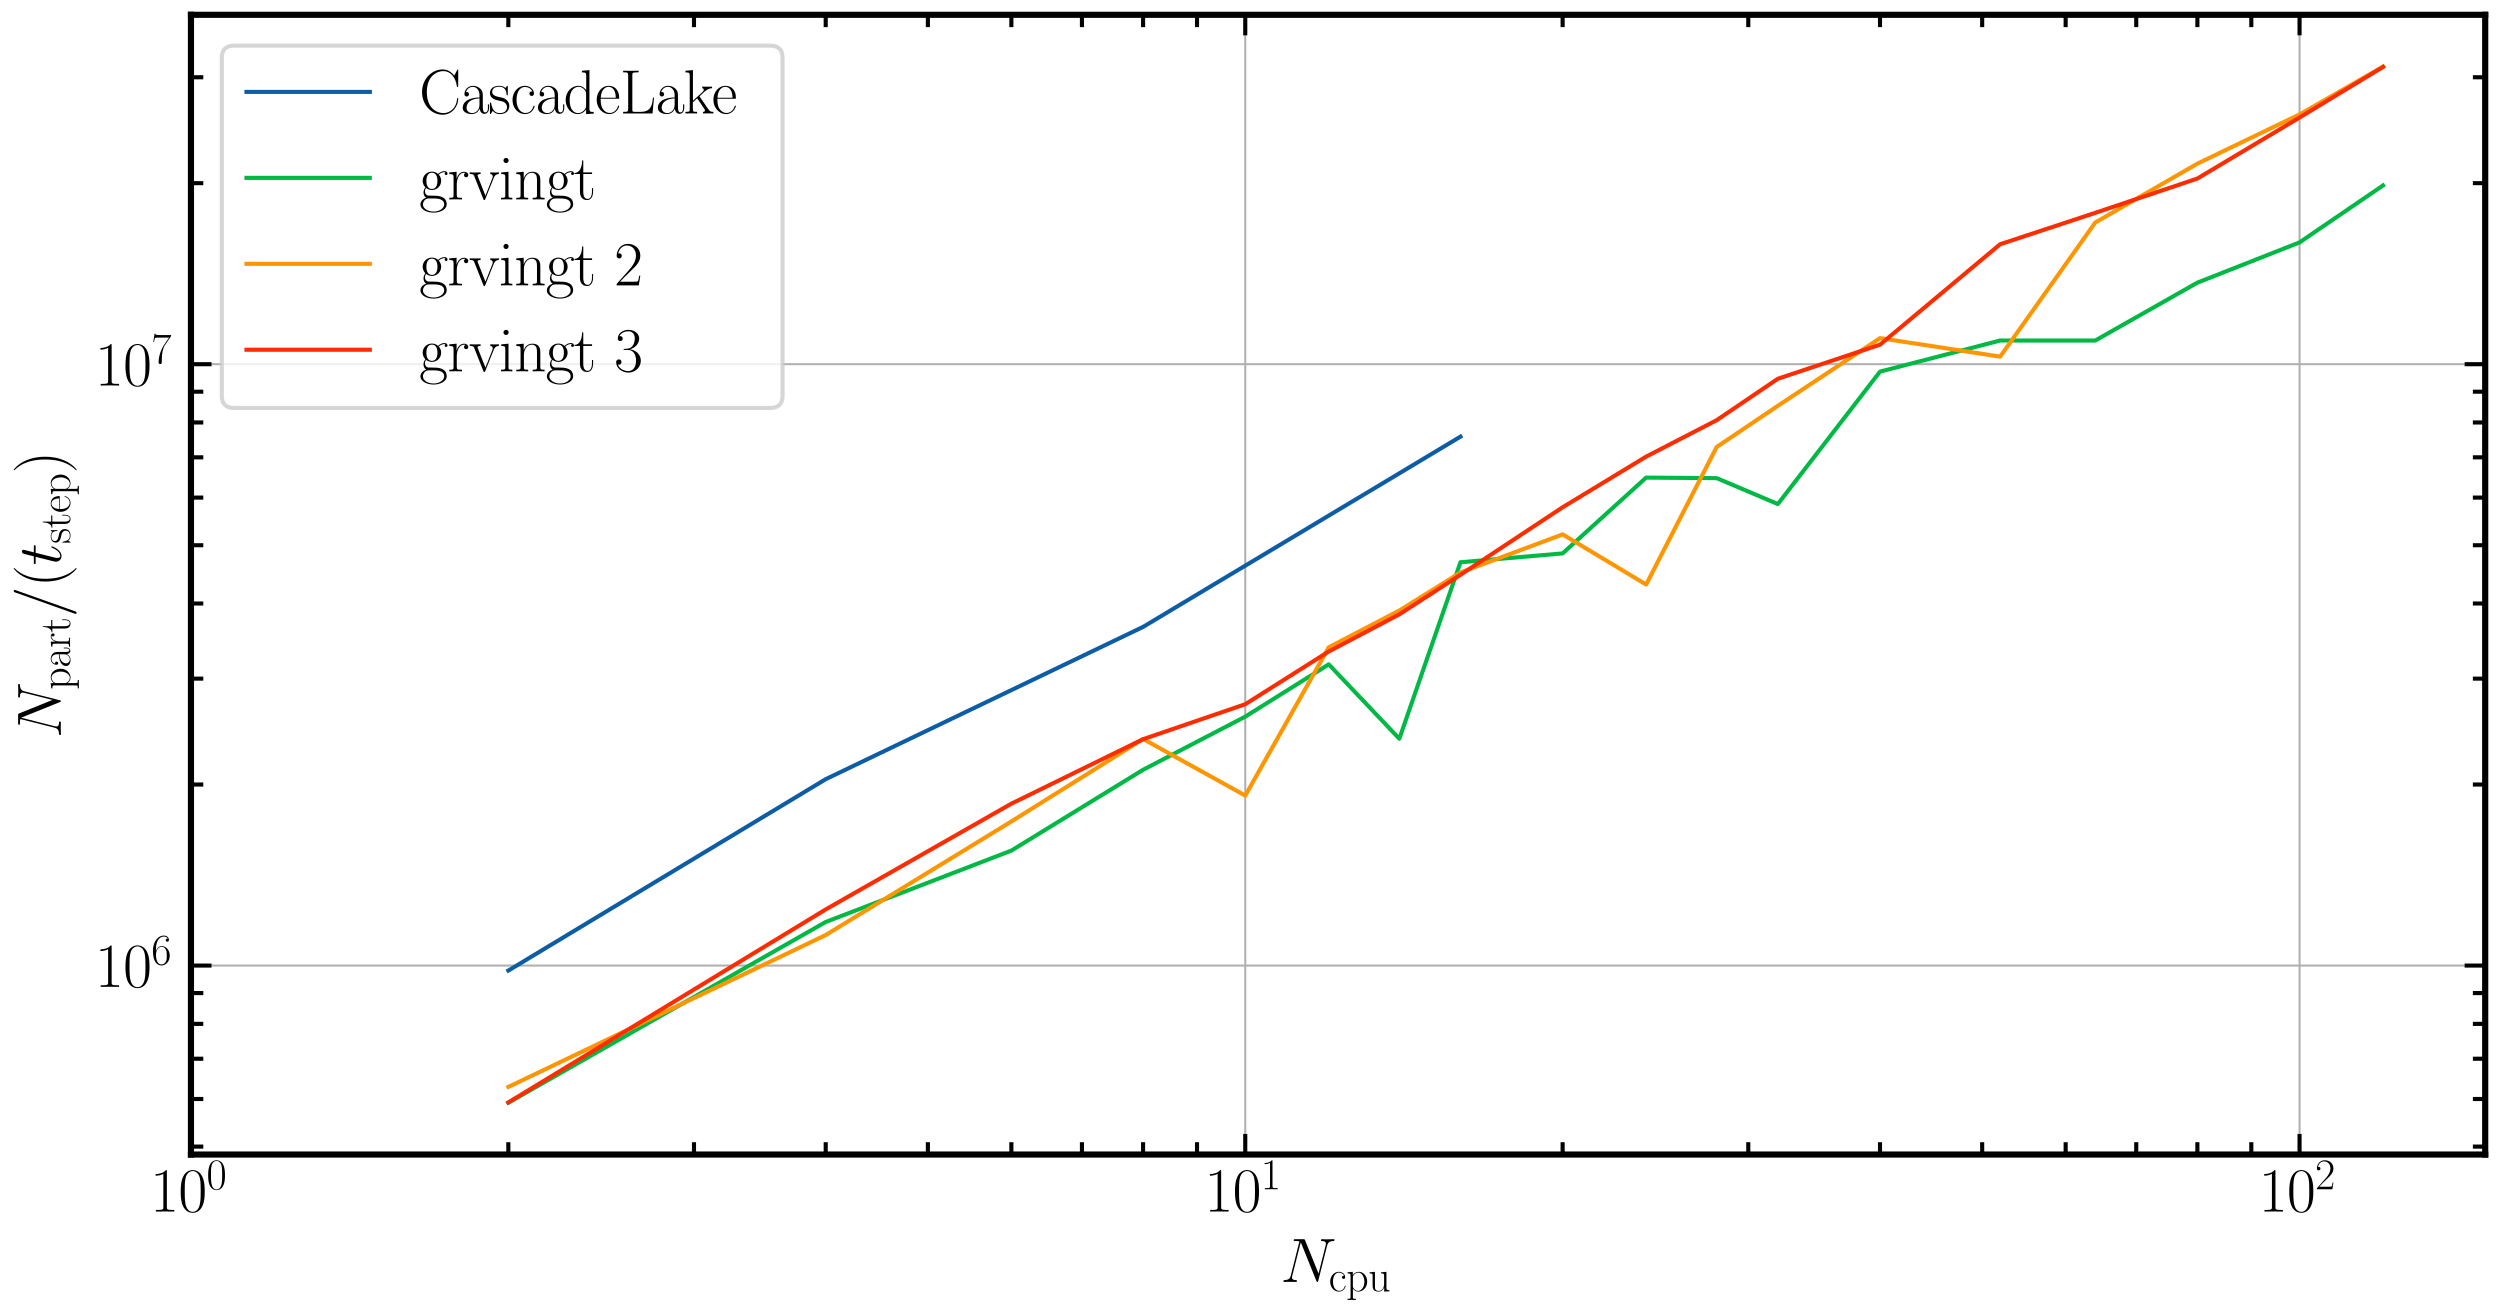 <?xml version="1.0" encoding="utf-8" standalone="no"?>
<!DOCTYPE svg PUBLIC "-//W3C//DTD SVG 1.1//EN"
  "http://www.w3.org/Graphics/SVG/1.1/DTD/svg11.dtd">
<svg xmlns:xlink="http://www.w3.org/1999/xlink" width="608.046pt" height="319.671pt" viewBox="0 0 608.046 319.671" xmlns="http://www.w3.org/2000/svg" version="1.1">
 <defs>
  <style type="text/css">*{stroke-linejoin: round; stroke-linecap: butt}</style>
 </defs>
 <g id="figure_1">
  <g id="patch_1">
   <path d="M 0 319.671 
L 608.046 319.671 
L 608.046 0 
L 0 0 
z
" style="fill: #ffffff"/>
  </g>
  <g id="axes_1">
   <g id="patch_2">
    <path d="M 46.446 280.8 
L 604.446 280.8 
L 604.446 3.6 
L 46.446 3.6 
z
" style="fill: #ffffff"/>
   </g>
   <g id="matplotlib.axis_1">
    <g id="xtick_1">
     <g id="line2d_1">
      <path d="M 46.446 280.8 
L 46.446 3.6 
" clip-path="url(#p30699e8f7d)" style="fill: none; stroke: #b0b0b0; stroke-width: 0.5; stroke-linecap: square"/>
     </g>
     <g id="line2d_2">
      <defs>
       <path id="mc5f4fbcf06" d="M 0 0 
L 0 -5 
" style="stroke: #000000"/>
      </defs>
      <g>
       <use xlink:href="#mc5f4fbcf06" x="46.446" y="280.8" style="stroke: #000000"/>
      </g>
     </g>
     <g id="line2d_3">
      <defs>
       <path id="m1da7fc54d7" d="M 0 0 
L 0 5 
" style="stroke: #000000"/>
      </defs>
      <g>
       <use xlink:href="#m1da7fc54d7" x="46.446" y="3.6" style="stroke: #000000"/>
      </g>
     </g>
     <g id="text_1">
      <!-- $\mathdefault{10^{0}}$ -->
      <g transform="translate(36.515 294.678) scale(0.15 -0.15)">
       <defs>
        <path id="CMR17-31" d="M 1702 4083 
C 1702 4217 1696 4224 1606 4224 
C 1357 3927 979 3833 621 3820 
C 602 3820 570 3820 563 3808 
C 557 3795 557 3782 557 3648 
C 755 3648 1088 3686 1344 3839 
L 1344 467 
C 1344 243 1331 166 781 166 
L 589 166 
L 589 0 
C 896 6 1216 12 1523 12 
C 1830 12 2150 6 2458 0 
L 2458 166 
L 2266 166 
C 1715 166 1702 236 1702 467 
L 1702 4083 
z
" transform="scale(0.016)"/>
        <path id="CMR17-30" d="M 2688 2038 
C 2688 2430 2682 3099 2413 3613 
C 2176 4063 1798 4224 1466 4224 
C 1158 4224 768 4082 525 3620 
C 269 3137 243 2539 243 2038 
C 243 1671 250 1112 448 623 
C 723 -39 1216 -128 1466 -128 
C 1760 -128 2208 -7 2470 604 
C 2662 1048 2688 1568 2688 2038 
z
M 1466 -26 
C 1056 -26 813 328 723 816 
C 653 1196 653 1749 653 2109 
C 653 2604 653 3015 736 3407 
C 858 3954 1216 4121 1466 4121 
C 1728 4121 2067 3947 2189 3420 
C 2272 3054 2278 2623 2278 2109 
C 2278 1691 2278 1176 2202 797 
C 2067 96 1690 -26 1466 -26 
z
" transform="scale(0.016)"/>
       </defs>
       <use xlink:href="#CMR17-31" transform="scale(0.996)"/>
       <use xlink:href="#CMR17-30" transform="translate(45.69 0) scale(0.996)"/>
       <use xlink:href="#CMR17-30" transform="translate(91.381 36.154) scale(0.697)"/>
      </g>
     </g>
    </g>
    <g id="xtick_2">
     <g id="line2d_4">
      <path d="M 302.869 280.8 
L 302.869 3.6 
" clip-path="url(#p30699e8f7d)" style="fill: none; stroke: #b0b0b0; stroke-width: 0.5; stroke-linecap: square"/>
     </g>
     <g id="line2d_5">
      <g>
       <use xlink:href="#mc5f4fbcf06" x="302.869" y="280.8" style="stroke: #000000"/>
      </g>
     </g>
     <g id="line2d_6">
      <g>
       <use xlink:href="#m1da7fc54d7" x="302.869" y="3.6" style="stroke: #000000"/>
      </g>
     </g>
     <g id="text_2">
      <!-- $\mathdefault{10^{1}}$ -->
      <g transform="translate(292.938 294.678) scale(0.15 -0.15)">
       <use xlink:href="#CMR17-31" transform="scale(0.996)"/>
       <use xlink:href="#CMR17-30" transform="translate(45.69 0) scale(0.996)"/>
       <use xlink:href="#CMR17-31" transform="translate(91.381 36.154) scale(0.697)"/>
      </g>
     </g>
    </g>
    <g id="xtick_3">
     <g id="line2d_7">
      <path d="M 559.293 280.8 
L 559.293 3.6 
" clip-path="url(#p30699e8f7d)" style="fill: none; stroke: #b0b0b0; stroke-width: 0.5; stroke-linecap: square"/>
     </g>
     <g id="line2d_8">
      <g>
       <use xlink:href="#mc5f4fbcf06" x="559.293" y="280.8" style="stroke: #000000"/>
      </g>
     </g>
     <g id="line2d_9">
      <g>
       <use xlink:href="#m1da7fc54d7" x="559.293" y="3.6" style="stroke: #000000"/>
      </g>
     </g>
     <g id="text_3">
      <!-- $\mathdefault{10^{2}}$ -->
      <g transform="translate(549.361 294.678) scale(0.15 -0.15)">
       <defs>
        <path id="CMR17-32" d="M 2669 990 
L 2554 990 
C 2490 537 2438 460 2413 422 
C 2381 371 1920 371 1830 371 
L 602 371 
C 832 620 1280 1073 1824 1596 
C 2214 1966 2669 2400 2669 3033 
C 2669 3788 2067 4224 1395 4224 
C 691 4224 262 3603 262 3027 
C 262 2777 448 2745 525 2745 
C 589 2745 781 2783 781 3007 
C 781 3206 614 3264 525 3264 
C 486 3264 448 3257 422 3244 
C 544 3788 915 4057 1306 4057 
C 1862 4057 2227 3616 2227 3033 
C 2227 2477 1901 1998 1536 1583 
L 262 147 
L 262 0 
L 2515 0 
L 2669 990 
z
" transform="scale(0.016)"/>
       </defs>
       <use xlink:href="#CMR17-31" transform="scale(0.996)"/>
       <use xlink:href="#CMR17-30" transform="translate(45.69 0) scale(0.996)"/>
       <use xlink:href="#CMR17-32" transform="translate(91.381 36.154) scale(0.697)"/>
      </g>
     </g>
    </g>
    <g id="xtick_4">
     <g id="line2d_10">
      <defs>
       <path id="m46bc52c1d4" d="M 0 0 
L 0 -3 
" style="stroke: #000000"/>
      </defs>
      <g>
       <use xlink:href="#m46bc52c1d4" x="123.637" y="280.8" style="stroke: #000000"/>
      </g>
     </g>
     <g id="line2d_11">
      <defs>
       <path id="macdda9884e" d="M 0 0 
L 0 3 
" style="stroke: #000000"/>
      </defs>
      <g>
       <use xlink:href="#macdda9884e" x="123.637" y="3.6" style="stroke: #000000"/>
      </g>
     </g>
    </g>
    <g id="xtick_5">
     <g id="line2d_12">
      <g>
       <use xlink:href="#m46bc52c1d4" x="168.791" y="280.8" style="stroke: #000000"/>
      </g>
     </g>
     <g id="line2d_13">
      <g>
       <use xlink:href="#macdda9884e" x="168.791" y="3.6" style="stroke: #000000"/>
      </g>
     </g>
    </g>
    <g id="xtick_6">
     <g id="line2d_14">
      <g>
       <use xlink:href="#m46bc52c1d4" x="200.828" y="280.8" style="stroke: #000000"/>
      </g>
     </g>
     <g id="line2d_15">
      <g>
       <use xlink:href="#macdda9884e" x="200.828" y="3.6" style="stroke: #000000"/>
      </g>
     </g>
    </g>
    <g id="xtick_7">
     <g id="line2d_16">
      <g>
       <use xlink:href="#m46bc52c1d4" x="225.678" y="280.8" style="stroke: #000000"/>
      </g>
     </g>
     <g id="line2d_17">
      <g>
       <use xlink:href="#macdda9884e" x="225.678" y="3.6" style="stroke: #000000"/>
      </g>
     </g>
    </g>
    <g id="xtick_8">
     <g id="line2d_18">
      <g>
       <use xlink:href="#m46bc52c1d4" x="245.982" y="280.8" style="stroke: #000000"/>
      </g>
     </g>
     <g id="line2d_19">
      <g>
       <use xlink:href="#macdda9884e" x="245.982" y="3.6" style="stroke: #000000"/>
      </g>
     </g>
    </g>
    <g id="xtick_9">
     <g id="line2d_20">
      <g>
       <use xlink:href="#m46bc52c1d4" x="263.149" y="280.8" style="stroke: #000000"/>
      </g>
     </g>
     <g id="line2d_21">
      <g>
       <use xlink:href="#macdda9884e" x="263.149" y="3.6" style="stroke: #000000"/>
      </g>
     </g>
    </g>
    <g id="xtick_10">
     <g id="line2d_22">
      <g>
       <use xlink:href="#m46bc52c1d4" x="278.02" y="280.8" style="stroke: #000000"/>
      </g>
     </g>
     <g id="line2d_23">
      <g>
       <use xlink:href="#macdda9884e" x="278.02" y="3.6" style="stroke: #000000"/>
      </g>
     </g>
    </g>
    <g id="xtick_11">
     <g id="line2d_24">
      <g>
       <use xlink:href="#m46bc52c1d4" x="291.136" y="280.8" style="stroke: #000000"/>
      </g>
     </g>
     <g id="line2d_25">
      <g>
       <use xlink:href="#macdda9884e" x="291.136" y="3.6" style="stroke: #000000"/>
      </g>
     </g>
    </g>
    <g id="xtick_12">
     <g id="line2d_26">
      <g>
       <use xlink:href="#m46bc52c1d4" x="380.061" y="280.8" style="stroke: #000000"/>
      </g>
     </g>
     <g id="line2d_27">
      <g>
       <use xlink:href="#macdda9884e" x="380.061" y="3.6" style="stroke: #000000"/>
      </g>
     </g>
    </g>
    <g id="xtick_13">
     <g id="line2d_28">
      <g>
       <use xlink:href="#m46bc52c1d4" x="425.214" y="280.8" style="stroke: #000000"/>
      </g>
     </g>
     <g id="line2d_29">
      <g>
       <use xlink:href="#macdda9884e" x="425.214" y="3.6" style="stroke: #000000"/>
      </g>
     </g>
    </g>
    <g id="xtick_14">
     <g id="line2d_30">
      <g>
       <use xlink:href="#m46bc52c1d4" x="457.252" y="280.8" style="stroke: #000000"/>
      </g>
     </g>
     <g id="line2d_31">
      <g>
       <use xlink:href="#macdda9884e" x="457.252" y="3.6" style="stroke: #000000"/>
      </g>
     </g>
    </g>
    <g id="xtick_15">
     <g id="line2d_32">
      <g>
       <use xlink:href="#m46bc52c1d4" x="482.102" y="280.8" style="stroke: #000000"/>
      </g>
     </g>
     <g id="line2d_33">
      <g>
       <use xlink:href="#macdda9884e" x="482.102" y="3.6" style="stroke: #000000"/>
      </g>
     </g>
    </g>
    <g id="xtick_16">
     <g id="line2d_34">
      <g>
       <use xlink:href="#m46bc52c1d4" x="502.405" y="280.8" style="stroke: #000000"/>
      </g>
     </g>
     <g id="line2d_35">
      <g>
       <use xlink:href="#macdda9884e" x="502.405" y="3.6" style="stroke: #000000"/>
      </g>
     </g>
    </g>
    <g id="xtick_17">
     <g id="line2d_36">
      <g>
       <use xlink:href="#m46bc52c1d4" x="519.572" y="280.8" style="stroke: #000000"/>
      </g>
     </g>
     <g id="line2d_37">
      <g>
       <use xlink:href="#macdda9884e" x="519.572" y="3.6" style="stroke: #000000"/>
      </g>
     </g>
    </g>
    <g id="xtick_18">
     <g id="line2d_38">
      <g>
       <use xlink:href="#m46bc52c1d4" x="534.443" y="280.8" style="stroke: #000000"/>
      </g>
     </g>
     <g id="line2d_39">
      <g>
       <use xlink:href="#macdda9884e" x="534.443" y="3.6" style="stroke: #000000"/>
      </g>
     </g>
    </g>
    <g id="xtick_19">
     <g id="line2d_40">
      <g>
       <use xlink:href="#m46bc52c1d4" x="547.559" y="280.8" style="stroke: #000000"/>
      </g>
     </g>
     <g id="line2d_41">
      <g>
       <use xlink:href="#macdda9884e" x="547.559" y="3.6" style="stroke: #000000"/>
      </g>
     </g>
    </g>
    <g id="text_4">
     <!-- $N_{\rm cpu}$ -->
     <g transform="translate(311.452 311.795) scale(0.15 -0.15)">
      <defs>
       <path id="CMMI12-4e" d="M 4736 3682 
C 4806 3956 4909 4147 5395 4166 
C 5414 4166 5491 4172 5491 4281 
C 5491 4352 5434 4352 5408 4352 
C 5280 4352 4954 4339 4826 4339 
L 4518 4339 
C 4429 4339 4314 4352 4224 4352 
C 4186 4352 4109 4352 4109 4230 
C 4109 4166 4160 4166 4205 4166 
C 4589 4153 4614 4007 4614 3892 
C 4614 3835 4608 3816 4589 3726 
L 3866 854 
L 2496 4243 
C 2451 4345 2445 4352 2304 4352 
L 1523 4352 
C 1395 4352 1338 4352 1338 4230 
C 1338 4166 1382 4166 1504 4166 
C 1536 4166 1914 4166 1914 4109 
C 1914 4096 1901 4045 1894 4026 
L 1043 650 
C 966 338 813 204 390 185 
C 358 185 294 179 294 64 
C 294 0 358 0 378 0 
C 506 0 832 12 960 12 
L 1267 12 
C 1357 12 1466 0 1555 0 
C 1600 0 1670 0 1670 121 
C 1670 179 1606 185 1581 185 
C 1370 191 1165 230 1165 459 
C 1165 510 1178 567 1190 618 
L 2054 4026 
C 2093 3962 2093 3949 2118 3892 
L 3642 115 
C 3674 38 3686 0 3744 0 
C 3808 0 3814 19 3840 128 
L 4736 3682 
z
" transform="scale(0.016)"/>
       <path id="CMR17-63" d="M 2234 2240 
C 2112 2240 1933 2240 1933 2015 
C 1933 1836 2080 1785 2163 1785 
C 2208 1785 2394 1804 2394 2028 
C 2394 2476 1958 2816 1466 2816 
C 787 2816 211 2201 211 1379 
C 211 521 813 -64 1466 -64 
C 2259 -64 2458 676 2458 747 
C 2458 773 2451 792 2406 792 
C 2362 792 2355 786 2330 702 
C 2163 180 1798 51 1523 51 
C 1114 51 621 431 621 1385 
C 621 2358 1094 2700 1472 2700 
C 1722 2700 2093 2582 2234 2240 
z
" transform="scale(0.016)"/>
       <path id="CMR17-70" d="M 1408 -1114 
C 998 -1114 973 -1088 973 -834 
L 973 380 
C 1158 109 1427 -64 1766 -64 
C 2406 -64 3053 503 3053 1382 
C 3053 2196 2496 2816 1837 2816 
C 1453 2816 1139 2603 960 2345 
L 960 2816 
L 198 2745 
L 198 2577 
C 576 2577 634 2539 634 2228 
L 634 -834 
C 634 -1081 608 -1114 198 -1114 
L 198 -1280 
C 352 -1268 634 -1268 800 -1268 
C 966 -1268 1254 -1268 1408 -1280 
L 1408 -1114 
z
M 973 2015 
C 973 2106 973 2241 1222 2481 
C 1254 2506 1472 2700 1792 2700 
C 2259 2700 2643 2112 2643 1376 
C 2643 639 2234 38 1728 38 
C 1498 38 1248 148 1056 451 
C 973 594 973 632 973 736 
L 973 2015 
z
" transform="scale(0.016)"/>
       <path id="CMR17-75" d="M 1882 2745 
L 1882 2579 
C 2259 2579 2317 2540 2317 2229 
L 2317 1053 
C 2317 510 2029 38 1555 38 
C 1030 38 986 355 986 691 
L 986 2816 
L 211 2745 
L 211 2579 
C 467 2579 640 2579 646 2320 
L 646 1079 
C 646 646 646 368 813 187 
C 896 103 1056 -64 1517 -64 
C 2061 -64 2272 400 2323 536 
L 2330 536 
L 2330 -64 
L 3091 -13 
L 3091 154 
C 2714 154 2656 193 2656 503 
L 2656 2816 
L 1882 2745 
z
" transform="scale(0.016)"/>
      </defs>
      <use xlink:href="#CMMI12-4e" transform="scale(0.996)"/>
      <use xlink:href="#CMR17-63" transform="translate(78.115 -14.944) scale(0.697)"/>
      <use xlink:href="#CMR17-70" transform="translate(106.455 -14.944) scale(0.697)"/>
      <use xlink:href="#CMR17-75" transform="translate(142.082 -14.944) scale(0.697)"/>
     </g>
    </g>
   </g>
   <g id="matplotlib.axis_2">
    <g id="ytick_1">
     <g id="line2d_42">
      <path d="M 46.446 234.845 
L 604.446 234.845 
" clip-path="url(#p30699e8f7d)" style="fill: none; stroke: #b0b0b0; stroke-width: 0.5; stroke-linecap: square"/>
     </g>
     <g id="line2d_43">
      <defs>
       <path id="mf7c20b2805" d="M 0 0 
L 5 0 
" style="stroke: #000000"/>
      </defs>
      <g>
       <use xlink:href="#mf7c20b2805" x="46.446" y="234.845" style="stroke: #000000"/>
      </g>
     </g>
     <g id="line2d_44">
      <defs>
       <path id="m3773db2842" d="M 0 0 
L -5 0 
" style="stroke: #000000"/>
      </defs>
      <g>
       <use xlink:href="#m3773db2842" x="604.446" y="234.845" style="stroke: #000000"/>
      </g>
     </g>
     <g id="text_5">
      <!-- $\mathdefault{10^{6}}$ -->
      <g transform="translate(23.084 240.033) scale(0.15 -0.15)">
       <defs>
        <path id="CMR17-36" d="M 678 2198 
C 678 3712 1395 4076 1811 4076 
C 1946 4076 2272 4049 2400 3782 
C 2298 3782 2106 3782 2106 3558 
C 2106 3385 2246 3328 2336 3328 
C 2394 3328 2566 3353 2566 3571 
C 2566 3987 2246 4224 1805 4224 
C 1043 4224 243 3411 243 2011 
C 243 257 966 -128 1478 -128 
C 2099 -128 2688 431 2688 1295 
C 2688 2101 2170 2688 1517 2688 
C 1126 2688 838 2430 678 1979 
L 678 2198 
z
M 1478 25 
C 691 25 691 1212 691 1450 
C 691 1914 909 2585 1504 2585 
C 1613 2585 1926 2585 2138 2140 
C 2253 1889 2253 1624 2253 1302 
C 2253 954 2253 696 2118 438 
C 1978 173 1773 25 1478 25 
z
" transform="scale(0.016)"/>
       </defs>
       <use xlink:href="#CMR17-31" transform="scale(0.996)"/>
       <use xlink:href="#CMR17-30" transform="translate(45.69 0) scale(0.996)"/>
       <use xlink:href="#CMR17-36" transform="translate(91.381 36.154) scale(0.697)"/>
      </g>
     </g>
    </g>
    <g id="ytick_2">
     <g id="line2d_45">
      <path d="M 46.446 88.578 
L 604.446 88.578 
" clip-path="url(#p30699e8f7d)" style="fill: none; stroke: #b0b0b0; stroke-width: 0.5; stroke-linecap: square"/>
     </g>
     <g id="line2d_46">
      <g>
       <use xlink:href="#mf7c20b2805" x="46.446" y="88.578" style="stroke: #000000"/>
      </g>
     </g>
     <g id="line2d_47">
      <g>
       <use xlink:href="#m3773db2842" x="604.446" y="88.578" style="stroke: #000000"/>
      </g>
     </g>
     <g id="text_6">
      <!-- $\mathdefault{10^{7}}$ -->
      <g transform="translate(23.084 93.767) scale(0.15 -0.15)">
       <defs>
        <path id="CMR17-37" d="M 2886 3955 
L 2886 4096 
L 1382 4096 
C 634 4096 621 4166 595 4288 
L 480 4288 
L 294 3104 
L 410 3104 
C 429 3226 474 3552 550 3673 
C 589 3724 1062 3724 1171 3724 
L 2579 3724 
L 1869 2670 
C 1395 1961 1069 1003 1069 166 
C 1069 89 1069 -128 1299 -128 
C 1530 -128 1530 89 1530 172 
L 1530 466 
C 1530 1514 1709 2204 2003 2644 
L 2886 3955 
z
" transform="scale(0.016)"/>
       </defs>
       <use xlink:href="#CMR17-31" transform="scale(0.996)"/>
       <use xlink:href="#CMR17-30" transform="translate(45.69 0) scale(0.996)"/>
       <use xlink:href="#CMR17-37" transform="translate(91.381 36.154) scale(0.697)"/>
      </g>
     </g>
    </g>
    <g id="ytick_3">
     <g id="line2d_48">
      <defs>
       <path id="m64bb96ca36" d="M 0 0 
L 3 0 
" style="stroke: #000000"/>
      </defs>
      <g>
       <use xlink:href="#m64bb96ca36" x="46.446" y="278.875" style="stroke: #000000"/>
      </g>
     </g>
     <g id="line2d_49">
      <defs>
       <path id="mfcf8fda5fa" d="M 0 0 
L -3 0 
" style="stroke: #000000"/>
      </defs>
      <g>
       <use xlink:href="#mfcf8fda5fa" x="604.446" y="278.875" style="stroke: #000000"/>
      </g>
     </g>
    </g>
    <g id="ytick_4">
     <g id="line2d_50">
      <g>
       <use xlink:href="#m64bb96ca36" x="46.446" y="267.294" style="stroke: #000000"/>
      </g>
     </g>
     <g id="line2d_51">
      <g>
       <use xlink:href="#mfcf8fda5fa" x="604.446" y="267.294" style="stroke: #000000"/>
      </g>
     </g>
    </g>
    <g id="ytick_5">
     <g id="line2d_52">
      <g>
       <use xlink:href="#m64bb96ca36" x="46.446" y="257.501" style="stroke: #000000"/>
      </g>
     </g>
     <g id="line2d_53">
      <g>
       <use xlink:href="#mfcf8fda5fa" x="604.446" y="257.501" style="stroke: #000000"/>
      </g>
     </g>
    </g>
    <g id="ytick_6">
     <g id="line2d_54">
      <g>
       <use xlink:href="#m64bb96ca36" x="46.446" y="249.019" style="stroke: #000000"/>
      </g>
     </g>
     <g id="line2d_55">
      <g>
       <use xlink:href="#mfcf8fda5fa" x="604.446" y="249.019" style="stroke: #000000"/>
      </g>
     </g>
    </g>
    <g id="ytick_7">
     <g id="line2d_56">
      <g>
       <use xlink:href="#m64bb96ca36" x="46.446" y="241.537" style="stroke: #000000"/>
      </g>
     </g>
     <g id="line2d_57">
      <g>
       <use xlink:href="#mfcf8fda5fa" x="604.446" y="241.537" style="stroke: #000000"/>
      </g>
     </g>
    </g>
    <g id="ytick_8">
     <g id="line2d_58">
      <g>
       <use xlink:href="#m64bb96ca36" x="46.446" y="190.814" style="stroke: #000000"/>
      </g>
     </g>
     <g id="line2d_59">
      <g>
       <use xlink:href="#mfcf8fda5fa" x="604.446" y="190.814" style="stroke: #000000"/>
      </g>
     </g>
    </g>
    <g id="ytick_9">
     <g id="line2d_60">
      <g>
       <use xlink:href="#m64bb96ca36" x="46.446" y="165.058" style="stroke: #000000"/>
      </g>
     </g>
     <g id="line2d_61">
      <g>
       <use xlink:href="#mfcf8fda5fa" x="604.446" y="165.058" style="stroke: #000000"/>
      </g>
     </g>
    </g>
    <g id="ytick_10">
     <g id="line2d_62">
      <g>
       <use xlink:href="#m64bb96ca36" x="46.446" y="146.783" style="stroke: #000000"/>
      </g>
     </g>
     <g id="line2d_63">
      <g>
       <use xlink:href="#mfcf8fda5fa" x="604.446" y="146.783" style="stroke: #000000"/>
      </g>
     </g>
    </g>
    <g id="ytick_11">
     <g id="line2d_64">
      <g>
       <use xlink:href="#m64bb96ca36" x="46.446" y="132.609" style="stroke: #000000"/>
      </g>
     </g>
     <g id="line2d_65">
      <g>
       <use xlink:href="#mfcf8fda5fa" x="604.446" y="132.609" style="stroke: #000000"/>
      </g>
     </g>
    </g>
    <g id="ytick_12">
     <g id="line2d_66">
      <g>
       <use xlink:href="#m64bb96ca36" x="46.446" y="121.027" style="stroke: #000000"/>
      </g>
     </g>
     <g id="line2d_67">
      <g>
       <use xlink:href="#mfcf8fda5fa" x="604.446" y="121.027" style="stroke: #000000"/>
      </g>
     </g>
    </g>
    <g id="ytick_13">
     <g id="line2d_68">
      <g>
       <use xlink:href="#m64bb96ca36" x="46.446" y="111.235" style="stroke: #000000"/>
      </g>
     </g>
     <g id="line2d_69">
      <g>
       <use xlink:href="#mfcf8fda5fa" x="604.446" y="111.235" style="stroke: #000000"/>
      </g>
     </g>
    </g>
    <g id="ytick_14">
     <g id="line2d_70">
      <g>
       <use xlink:href="#m64bb96ca36" x="46.446" y="102.753" style="stroke: #000000"/>
      </g>
     </g>
     <g id="line2d_71">
      <g>
       <use xlink:href="#mfcf8fda5fa" x="604.446" y="102.753" style="stroke: #000000"/>
      </g>
     </g>
    </g>
    <g id="ytick_15">
     <g id="line2d_72">
      <g>
       <use xlink:href="#m64bb96ca36" x="46.446" y="95.271" style="stroke: #000000"/>
      </g>
     </g>
     <g id="line2d_73">
      <g>
       <use xlink:href="#mfcf8fda5fa" x="604.446" y="95.271" style="stroke: #000000"/>
      </g>
     </g>
    </g>
    <g id="ytick_16">
     <g id="line2d_74">
      <g>
       <use xlink:href="#m64bb96ca36" x="46.446" y="44.548" style="stroke: #000000"/>
      </g>
     </g>
     <g id="line2d_75">
      <g>
       <use xlink:href="#mfcf8fda5fa" x="604.446" y="44.548" style="stroke: #000000"/>
      </g>
     </g>
    </g>
    <g id="ytick_17">
     <g id="line2d_76">
      <g>
       <use xlink:href="#m64bb96ca36" x="46.446" y="18.792" style="stroke: #000000"/>
      </g>
     </g>
     <g id="line2d_77">
      <g>
       <use xlink:href="#mfcf8fda5fa" x="604.446" y="18.792" style="stroke: #000000"/>
      </g>
     </g>
    </g>
    <g id="text_7">
     <!-- $N_{\rm part} / (t_{\rm step})$ -->
     <g transform="translate(14.808 179.478) rotate(-90) scale(0.15 -0.15)">
      <defs>
       <path id="CMR17-61" d="M 2304 1656 
C 2304 2048 2304 2275 2035 2534 
C 1798 2751 1523 2816 1306 2816 
C 800 2816 435 2408 435 1977 
C 435 1740 627 1728 666 1728 
C 749 1728 896 1779 896 1958 
C 896 2118 774 2188 666 2188 
C 640 2188 608 2182 589 2176 
C 723 2594 1069 2713 1293 2713 
C 1613 2713 1965 2421 1965 1875 
L 1965 1632 
C 1587 1619 1133 1568 774 1373 
C 371 1147 256 822 256 576 
C 256 77 832 -64 1171 -64 
C 1523 -64 1850 135 1990 505 
C 2003 219 2182 -39 2464 -39 
C 2598 -39 2938 51 2938 563 
L 2938 926 
L 2822 926 
L 2822 557 
C 2822 161 2650 109 2566 109 
C 2304 109 2304 446 2304 732 
L 2304 1656 
z
M 1965 887 
C 1965 323 1568 38 1216 38 
C 896 38 646 278 646 576 
C 646 771 730 1114 1101 1322 
C 1408 1497 1760 1523 1965 1536 
L 1965 887 
z
" transform="scale(0.016)"/>
       <path id="CMR17-72" d="M 960 1517 
C 960 2134 1222 2713 1702 2713 
C 1747 2713 1792 2707 1837 2687 
C 1837 2687 1696 2642 1696 2475 
C 1696 2321 1818 2257 1914 2257 
C 1990 2257 2131 2302 2131 2482 
C 2131 2687 1926 2816 1709 2816 
C 1222 2816 1011 2340 947 2115 
L 941 2115 
L 941 2816 
L 198 2745 
L 198 2578 
C 576 2578 634 2540 634 2231 
L 634 443 
C 634 198 608 166 198 166 
L 198 0 
C 352 12 646 12 813 12 
C 998 12 1325 12 1498 0 
L 1498 166 
C 1037 166 960 166 960 455 
L 960 1517 
z
" transform="scale(0.016)"/>
       <path id="CMR17-74" d="M 966 2585 
L 1862 2585 
L 1862 2752 
L 966 2752 
L 966 3968 
L 851 3968 
C 838 3292 614 2700 70 2687 
L 70 2585 
L 627 2585 
L 627 778 
C 627 655 627 -64 1370 -64 
C 1747 -64 1965 308 1965 784 
L 1965 1151 
L 1850 1151 
L 1850 790 
C 1850 347 1677 51 1408 51 
C 1222 51 966 179 966 765 
L 966 2585 
z
" transform="scale(0.016)"/>
       <path id="CMMI12-3d" d="M 2746 4563 
C 2746 4569 2784 4665 2784 4678 
C 2784 4755 2720 4800 2669 4800 
C 2637 4800 2579 4800 2528 4659 
L 384 -1364 
C 384 -1370 346 -1466 346 -1479 
C 346 -1556 410 -1600 461 -1600 
C 499 -1600 557 -1594 602 -1460 
L 2746 4563 
z
" transform="scale(0.016)"/>
       <path id="CMR17-28" d="M 1958 -1562 
C 1958 -1556 1958 -1543 1939 -1524 
C 1645 -1223 858 -403 858 1596 
C 858 3595 1632 4408 1946 4729 
C 1946 4735 1958 4748 1958 4767 
C 1958 4787 1939 4800 1914 4800 
C 1843 4800 1299 4325 986 3620 
C 666 2909 576 2218 576 1603 
C 576 1141 621 360 1005 -467 
C 1312 -1133 1837 -1600 1914 -1600 
C 1946 -1600 1958 -1588 1958 -1562 
z
" transform="scale(0.016)"/>
       <path id="CMMI12-74" d="M 1286 2566 
L 1875 2566 
C 1997 2566 2061 2566 2061 2681 
C 2061 2752 2022 2752 1894 2752 
L 1331 2752 
L 1568 3664 
C 1594 3752 1594 3764 1594 3808 
C 1594 3910 1510 3968 1427 3968 
C 1376 3968 1229 3948 1178 3746 
L 928 2752 
L 326 2752 
C 198 2752 141 2752 141 2630 
C 141 2566 186 2566 307 2566 
L 877 2566 
L 454 881 
C 403 657 384 593 384 510 
C 384 210 595 -64 954 -64 
C 1600 -64 1946 868 1946 913 
C 1946 951 1920 970 1882 970 
C 1869 970 1843 970 1830 944 
C 1824 938 1818 932 1773 830 
C 1638 510 1344 64 973 64 
C 781 64 768 223 768 364 
C 768 370 768 491 787 568 
L 1286 2566 
z
" transform="scale(0.016)"/>
       <path id="CMR17-73" d="M 1978 2688 
C 1978 2803 1971 2809 1933 2809 
C 1907 2809 1901 2803 1824 2707 
C 1805 2681 1747 2617 1728 2592 
C 1523 2809 1235 2816 1126 2816 
C 416 2816 160 2444 160 2073 
C 160 1497 813 1363 998 1324 
C 1402 1241 1542 1216 1677 1100 
C 1760 1024 1901 883 1901 652 
C 1901 384 1747 38 1158 38 
C 602 38 403 460 288 1024 
C 269 1113 269 1120 218 1120 
C 166 1120 160 1113 160 985 
L 160 64 
C 160 -52 166 -58 205 -58 
C 237 -58 243 -52 275 0 
C 314 57 410 211 448 275 
C 576 102 800 -64 1158 -64 
C 1792 -64 2131 281 2131 780 
C 2131 1107 1958 1280 1875 1356 
C 1683 1555 1459 1600 1190 1651 
C 838 1728 390 1817 390 2208 
C 390 2374 480 2726 1126 2726 
C 1811 2726 1850 2086 1862 1881 
C 1869 1849 1901 1843 1920 1843 
C 1978 1843 1978 1862 1978 1971 
L 1978 2688 
z
" transform="scale(0.016)"/>
       <path id="CMR17-65" d="M 2438 1503 
C 2464 1529 2464 1542 2464 1606 
C 2464 2251 2118 2816 1389 2816 
C 710 2816 173 2175 173 1394 
C 173 554 781 -64 1459 -64 
C 2176 -64 2458 619 2458 755 
C 2458 800 2419 800 2406 800 
C 2362 800 2355 787 2330 709 
C 2189 270 1837 51 1504 51 
C 1229 51 954 206 781 490 
C 582 819 582 1200 582 1503 
L 2438 1503 
z
M 589 1600 
C 634 2511 1126 2713 1382 2713 
C 1818 2713 2112 2308 2118 1600 
L 589 1600 
z
" transform="scale(0.016)"/>
       <path id="CMR17-29" d="M 1683 1596 
C 1683 2057 1638 2839 1254 3665 
C 947 4332 422 4800 346 4800 
C 326 4800 301 4793 301 4761 
C 301 4748 307 4742 314 4729 
C 621 4408 1402 3595 1402 1603 
C 1402 -396 627 -1210 314 -1530 
C 307 -1543 301 -1549 301 -1562 
C 301 -1594 326 -1600 346 -1600 
C 416 -1600 960 -1127 1274 -422 
C 1594 289 1683 981 1683 1596 
z
" transform="scale(0.016)"/>
      </defs>
      <use xlink:href="#CMMI12-4e" transform="scale(0.996)"/>
      <use xlink:href="#CMR17-70" transform="translate(78.115 -14.944) scale(0.697)"/>
      <use xlink:href="#CMR17-61" transform="translate(113.742 -14.944) scale(0.697)"/>
      <use xlink:href="#CMR17-72" transform="translate(145.725 -14.944) scale(0.697)"/>
      <use xlink:href="#CMR17-74" transform="translate(170.421 -14.944) scale(0.697)"/>
      <use xlink:href="#CMMI12-3d" transform="translate(195.616 0) scale(0.996)"/>
      <use xlink:href="#CMR17-28" transform="translate(244.391 0) scale(0.996)"/>
      <use xlink:href="#CMMI12-74" transform="translate(279.672 0) scale(0.996)"/>
      <use xlink:href="#CMR17-73" transform="translate(314.898 -14.944) scale(0.697)"/>
      <use xlink:href="#CMR17-74" transform="translate(339.959 -14.944) scale(0.697)"/>
      <use xlink:href="#CMR17-65" transform="translate(364.655 -14.944) scale(0.697)"/>
      <use xlink:href="#CMR17-70" transform="translate(392.995 -14.944) scale(0.697)"/>
      <use xlink:href="#CMR17-29" transform="translate(429.12 0) scale(0.996)"/>
     </g>
    </g>
   </g>
   <g id="line2d_78">
    <path d="M 123.637 236.062 
L 200.828 189.508 
L 278.02 152.473 
L 355.211 106.199 
" clip-path="url(#p30699e8f7d)" style="fill: none; stroke: #0c5da5; stroke-linecap: square"/>
   </g>
   <g id="line2d_79">
    <path d="M 123.637 268.2 
L 200.828 224.24 
L 245.982 206.878 
L 278.02 187.223 
L 302.869 174.299 
L 323.173 161.584 
L 340.34 179.674 
L 355.211 136.75 
L 380.061 134.594 
L 400.364 116.163 
L 417.531 116.291 
L 432.402 122.596 
L 457.252 90.385 
L 486.469 82.817 
L 509.593 82.828 
L 534.443 68.741 
L 559.293 58.954 
L 579.596 45.1 
" clip-path="url(#p30699e8f7d)" style="fill: none; stroke: #00b945; stroke-linecap: square"/>
   </g>
   <g id="line2d_80">
    <path d="M 123.637 264.36 
L 200.828 227.416 
L 245.982 199.79 
L 278.02 179.742 
L 302.869 193.497 
L 323.173 157.434 
L 340.34 148.488 
L 355.211 139.245 
L 380.061 129.973 
L 400.364 142.173 
L 417.531 108.716 
L 432.402 98.699 
L 457.252 82.242 
L 486.469 86.746 
L 509.593 54.13 
L 534.443 39.803 
L 559.293 27.836 
L 579.596 16.2 
" clip-path="url(#p30699e8f7d)" style="fill: none; stroke: #ff9500; stroke-linecap: square"/>
   </g>
   <g id="line2d_81">
    <path d="M 123.637 268.131 
L 200.828 221.188 
L 245.982 195.465 
L 278.02 179.782 
L 302.869 171.277 
L 323.173 158.455 
L 340.34 149.419 
L 355.211 139.8 
L 380.061 123.378 
L 400.364 111.063 
L 417.531 102.193 
L 432.402 92.12 
L 457.252 83.83 
L 486.469 59.402 
L 509.593 51.769 
L 534.443 43.422 
L 559.293 28.575 
L 579.596 16.278 
" clip-path="url(#p30699e8f7d)" style="fill: none; stroke: #ff2c00; stroke-linecap: square"/>
   </g>
   <g id="patch_3">
    <path d="M 46.446 280.8 
L 46.446 3.6 
" style="fill: none; stroke: #000000; stroke-width: 1.5; stroke-linejoin: miter; stroke-linecap: square"/>
   </g>
   <g id="patch_4">
    <path d="M 604.446 280.8 
L 604.446 3.6 
" style="fill: none; stroke: #000000; stroke-width: 1.5; stroke-linejoin: miter; stroke-linecap: square"/>
   </g>
   <g id="patch_5">
    <path d="M 46.446 280.8 
L 604.446 280.8 
" style="fill: none; stroke: #000000; stroke-width: 1.5; stroke-linejoin: miter; stroke-linecap: square"/>
   </g>
   <g id="patch_6">
    <path d="M 46.446 3.6 
L 604.446 3.6 
" style="fill: none; stroke: #000000; stroke-width: 1.5; stroke-linejoin: miter; stroke-linecap: square"/>
   </g>
   <g id="legend_1">
    <g id="patch_7">
     <path d="M 56.946 99.223 
L 187.333 99.223 
Q 190.333 99.223 190.333 96.223 
L 190.333 14.1 
Q 190.333 11.1 187.333 11.1 
L 56.946 11.1 
Q 53.946 11.1 53.946 14.1 
L 53.946 96.223 
Q 53.946 99.223 56.946 99.223 
z
" style="fill: #ffffff; opacity: 0.8; stroke: #cccccc; stroke-linejoin: miter"/>
    </g>
    <g id="line2d_82">
     <path d="M 59.946 22.35 
L 74.946 22.35 
L 89.946 22.35 
" style="fill: none; stroke: #0c5da5; stroke-linecap: square"/>
    </g>
    <g id="text_8">
     <!-- CascadeLake -->
     <g transform="translate(101.946 27.6) scale(0.15 -0.15)">
      <defs>
       <path id="CMR17-43" d="M 3974 4351 
C 3974 4467 3968 4473 3930 4473 
C 3904 4473 3898 4467 3853 4390 
L 3571 3849 
C 3258 4249 2874 4480 2381 4480 
C 1286 4480 294 3507 294 2179 
C 294 837 1286 -128 2387 -128 
C 3366 -128 3974 741 3974 1482 
C 3974 1547 3974 1573 3917 1573 
C 3866 1573 3866 1553 3859 1495 
C 3808 592 3168 38 2477 38 
C 1824 38 781 502 781 2179 
C 781 3862 1843 4313 2464 4313 
C 3187 4313 3712 3681 3834 2785 
C 3846 2707 3846 2695 3904 2695 
C 3974 2695 3974 2707 3974 2824 
L 3974 4351 
z
" transform="scale(0.016)"/>
       <path id="CMR17-64" d="M 1869 4345 
L 1869 4179 
C 2246 4179 2304 4141 2304 3843 
L 2304 2371 
C 2278 2403 2016 2816 1498 2816 
C 845 2816 211 2228 211 1376 
C 211 529 806 -64 1434 -64 
C 1978 -64 2259 361 2291 406 
L 2291 -64 
L 3066 -13 
L 3066 154 
C 2688 154 2630 193 2630 503 
L 2630 4416 
L 1869 4345 
z
M 2291 762 
C 2291 568 2176 393 2029 264 
C 1811 70 1594 38 1472 38 
C 1286 38 621 135 621 1369 
C 621 2636 1363 2713 1530 2713 
C 1824 2713 2061 2545 2208 2313 
C 2291 2177 2291 2157 2291 2041 
L 2291 762 
z
" transform="scale(0.016)"/>
       <path id="CMR17-4c" d="M 3469 1612 
L 3354 1612 
C 3302 981 3219 166 2125 166 
L 1530 166 
C 1274 166 1261 198 1261 414 
L 1261 3892 
C 1261 4121 1274 4185 1760 4185 
L 1901 4185 
L 1901 4352 
C 1638 4339 1331 4339 1069 4339 
C 870 4339 512 4339 326 4352 
L 326 4185 
C 768 4185 838 4185 838 3898 
L 838 453 
C 838 166 768 166 326 166 
L 326 0 
L 3315 0 
L 3469 1612 
z
" transform="scale(0.016)"/>
       <path id="CMR17-6b" d="M 1670 1679 
C 1664 1692 1632 1730 1632 1749 
C 1632 1762 2086 2175 2144 2226 
C 2509 2532 2739 2563 2906 2570 
L 2906 2735 
C 2867 2735 2854 2735 2848 2729 
L 2534 2722 
C 2355 2722 2080 2722 1907 2735 
L 1907 2570 
C 1997 2563 2061 2513 2061 2423 
C 2061 2296 1933 2175 1926 2175 
L 960 1298 
L 960 4416 
L 198 4345 
L 198 4179 
C 576 4179 634 4141 634 3835 
L 634 439 
C 634 198 608 166 198 166 
L 198 0 
C 352 12 634 12 794 12 
C 954 12 1235 12 1389 0 
L 1389 166 
C 979 166 954 191 954 439 
L 954 1139 
L 1395 1540 
L 2042 586 
C 2118 471 2182 382 2182 299 
C 2182 185 2067 166 1990 166 
L 1990 0 
C 2144 12 2419 12 2579 12 
C 2694 12 2931 6 3040 0 
L 3040 166 
C 2739 166 2669 223 2477 503 
L 1670 1679 
z
" transform="scale(0.016)"/>
      </defs>
      <use xlink:href="#CMR17-43" transform="scale(0.996)"/>
      <use xlink:href="#CMR17-61" transform="translate(66.51 0) scale(0.996)"/>
      <use xlink:href="#CMR17-73" transform="translate(112.2 0) scale(0.996)"/>
      <use xlink:href="#CMR17-63" transform="translate(148.002 0) scale(0.996)"/>
      <use xlink:href="#CMR17-61" transform="translate(188.487 0) scale(0.996)"/>
      <use xlink:href="#CMR17-64" transform="translate(234.178 0) scale(0.996)"/>
      <use xlink:href="#CMR17-65" transform="translate(285.073 0) scale(0.996)"/>
      <use xlink:href="#CMR17-4c" transform="translate(325.559 0) scale(0.996)"/>
      <use xlink:href="#CMR17-61" transform="translate(382.94 0) scale(0.996)"/>
      <use xlink:href="#CMR17-6b" transform="translate(428.631 0) scale(0.996)"/>
      <use xlink:href="#CMR17-65" transform="translate(474.321 0) scale(0.996)"/>
     </g>
    </g>
    <g id="line2d_83">
     <path d="M 59.946 43.256 
L 74.946 43.256 
L 89.946 43.256 
" style="fill: none; stroke: #00b945; stroke-linecap: square"/>
    </g>
    <g id="text_9">
     <!-- grvingt  -->
     <g transform="translate(101.946 48.506) scale(0.15 -0.15)">
      <defs>
       <path id="CMR17-67" d="M 710 1165 
C 832 1068 1043 960 1299 960 
C 1805 960 2240 1359 2240 1895 
C 2240 2063 2189 2321 1997 2521 
C 2176 2713 2438 2777 2586 2777 
C 2611 2777 2650 2777 2682 2758 
C 2656 2751 2598 2726 2598 2623 
C 2598 2540 2656 2483 2739 2483 
C 2835 2483 2886 2547 2886 2630 
C 2886 2751 2790 2880 2586 2880 
C 2330 2880 2106 2758 1926 2591 
C 1734 2764 1504 2828 1299 2828 
C 794 2828 358 2431 358 1895 
C 358 1527 570 1294 634 1230 
C 442 1004 442 742 442 710 
C 442 544 506 300 723 166 
C 390 82 128 -184 128 -517 
C 128 -996 736 -1344 1466 -1344 
C 2170 -1344 2803 -1009 2803 -510 
C 2803 384 1856 384 1363 384 
C 1216 384 954 384 922 390 
C 723 422 589 601 589 825 
C 589 883 589 1024 710 1165 
z
M 1299 1068 
C 736 1068 736 1766 736 1895 
C 736 2024 736 2719 1299 2719 
C 1862 2719 1862 2024 1862 1895 
C 1862 1766 1862 1068 1299 1068 
z
M 1466 -1236 
C 826 -1236 384 -883 384 -517 
C 384 -311 493 -118 634 -11 
C 794 102 858 102 1293 102 
C 1818 102 2547 102 2547 -517 
C 2547 -883 2106 -1236 1466 -1236 
z
" transform="scale(0.016)"/>
       <path id="CMR17-76" d="M 2502 2173 
C 2560 2315 2662 2572 3034 2585 
L 3034 2752 
C 2912 2745 2752 2739 2630 2739 
C 2496 2739 2285 2739 2157 2752 
L 2157 2585 
C 2317 2572 2406 2495 2406 2328 
C 2406 2270 2406 2257 2368 2167 
L 1664 379 
L 902 2308 
C 864 2392 864 2405 864 2431 
C 864 2585 1075 2585 1171 2585 
L 1171 2752 
C 1018 2739 736 2739 576 2739 
C 403 2739 205 2739 64 2752 
L 64 2585 
C 307 2585 442 2585 518 2386 
L 1446 44 
C 1485 -52 1491 -64 1549 -64 
C 1606 -64 1613 -52 1651 44 
L 2502 2173 
z
" transform="scale(0.016)"/>
       <path id="CMR17-69" d="M 992 3961 
C 992 4102 877 4224 730 4224 
C 589 4224 467 4108 467 3961 
C 467 3820 582 3699 730 3699 
C 870 3699 992 3814 992 3961 
z
M 243 2745 
L 243 2579 
C 602 2579 653 2540 653 2231 
L 653 443 
C 653 198 627 166 218 166 
L 218 0 
C 371 12 646 12 806 12 
C 960 12 1222 12 1370 0 
L 1370 166 
C 992 166 979 205 979 436 
L 979 2816 
L 243 2745 
z
" transform="scale(0.016)"/>
       <path id="CMR17-6e" d="M 2656 1954 
C 2656 2282 2592 2816 1837 2816 
C 1331 2816 1069 2424 973 2166 
L 966 2166 
L 966 2816 
L 211 2745 
L 211 2578 
C 589 2578 646 2540 646 2231 
L 646 443 
C 646 198 621 166 211 166 
L 211 0 
C 365 12 646 12 813 12 
C 979 12 1267 12 1421 0 
L 1421 166 
C 1011 166 986 192 986 443 
L 986 1678 
C 986 2269 1344 2713 1792 2713 
C 2266 2713 2317 2289 2317 1980 
L 2317 443 
C 2317 198 2291 166 1882 166 
L 1882 0 
C 2035 12 2317 12 2483 12 
C 2650 12 2938 12 3091 0 
L 3091 166 
C 2682 166 2656 192 2656 443 
L 2656 1954 
z
" transform="scale(0.016)"/>
      </defs>
      <use xlink:href="#CMR17-67" transform="scale(0.996)"/>
      <use xlink:href="#CMR17-72" transform="translate(45.69 0) scale(0.996)"/>
      <use xlink:href="#CMR17-76" transform="translate(80.971 0) scale(0.996)"/>
      <use xlink:href="#CMR17-69" transform="translate(129.264 0) scale(0.996)"/>
      <use xlink:href="#CMR17-6e" transform="translate(154.135 0) scale(0.996)"/>
      <use xlink:href="#CMR17-67" transform="translate(205.031 0) scale(0.996)"/>
      <use xlink:href="#CMR17-74" transform="translate(250.721 0) scale(0.996)"/>
     </g>
    </g>
    <g id="line2d_84">
     <path d="M 59.946 64.161 
L 74.946 64.161 
L 89.946 64.161 
" style="fill: none; stroke: #ff9500; stroke-linecap: square"/>
    </g>
    <g id="text_10">
     <!-- grvingt 2 -->
     <g transform="translate(101.946 69.411) scale(0.15 -0.15)">
      <use xlink:href="#CMR17-67" transform="scale(0.996)"/>
      <use xlink:href="#CMR17-72" transform="translate(45.69 0) scale(0.996)"/>
      <use xlink:href="#CMR17-76" transform="translate(80.971 0) scale(0.996)"/>
      <use xlink:href="#CMR17-69" transform="translate(129.264 0) scale(0.996)"/>
      <use xlink:href="#CMR17-6e" transform="translate(154.135 0) scale(0.996)"/>
      <use xlink:href="#CMR17-67" transform="translate(205.031 0) scale(0.996)"/>
      <use xlink:href="#CMR17-74" transform="translate(250.721 0) scale(0.996)"/>
      <use xlink:href="#CMR17-32" transform="translate(316.078 0) scale(0.996)"/>
     </g>
    </g>
    <g id="line2d_85">
     <path d="M 59.946 85.067 
L 74.946 85.067 
L 89.946 85.067 
" style="fill: none; stroke: #ff2c00; stroke-linecap: square"/>
    </g>
    <g id="text_11">
     <!-- grvingt 3 -->
     <g transform="translate(101.946 90.317) scale(0.15 -0.15)">
      <defs>
       <path id="CMR17-33" d="M 1414 2176 
C 1984 2176 2234 1673 2234 1094 
C 2234 322 1824 25 1453 25 
C 1114 25 563 193 390 691 
C 422 678 454 678 486 678 
C 640 678 755 780 755 947 
C 755 1132 614 1216 486 1216 
C 378 1216 211 1164 211 927 
C 211 335 787 -128 1466 -128 
C 2176 -128 2720 432 2720 1087 
C 2720 1718 2208 2176 1600 2246 
C 2086 2347 2554 2776 2554 3353 
C 2554 3856 2048 4224 1472 4224 
C 890 4224 378 3862 378 3347 
C 378 3123 544 3084 627 3084 
C 762 3084 877 3167 877 3334 
C 877 3500 762 3584 627 3584 
C 602 3584 570 3584 544 3571 
C 730 3999 1235 4076 1459 4076 
C 1683 4076 2106 3966 2106 3347 
C 2106 3167 2080 2851 1862 2574 
C 1670 2329 1453 2316 1242 2297 
C 1210 2297 1062 2284 1037 2284 
C 992 2278 966 2272 966 2227 
C 966 2182 973 2176 1101 2176 
L 1414 2176 
z
" transform="scale(0.016)"/>
      </defs>
      <use xlink:href="#CMR17-67" transform="scale(0.996)"/>
      <use xlink:href="#CMR17-72" transform="translate(45.69 0) scale(0.996)"/>
      <use xlink:href="#CMR17-76" transform="translate(80.971 0) scale(0.996)"/>
      <use xlink:href="#CMR17-69" transform="translate(129.264 0) scale(0.996)"/>
      <use xlink:href="#CMR17-6e" transform="translate(154.135 0) scale(0.996)"/>
      <use xlink:href="#CMR17-67" transform="translate(205.031 0) scale(0.996)"/>
      <use xlink:href="#CMR17-74" transform="translate(250.721 0) scale(0.996)"/>
      <use xlink:href="#CMR17-33" transform="translate(316.078 0) scale(0.996)"/>
     </g>
    </g>
   </g>
  </g>
 </g>
 <defs>
  <clipPath id="p30699e8f7d">
   <rect x="46.446" y="3.6" width="558" height="277.2"/>
  </clipPath>
 </defs>
</svg>
